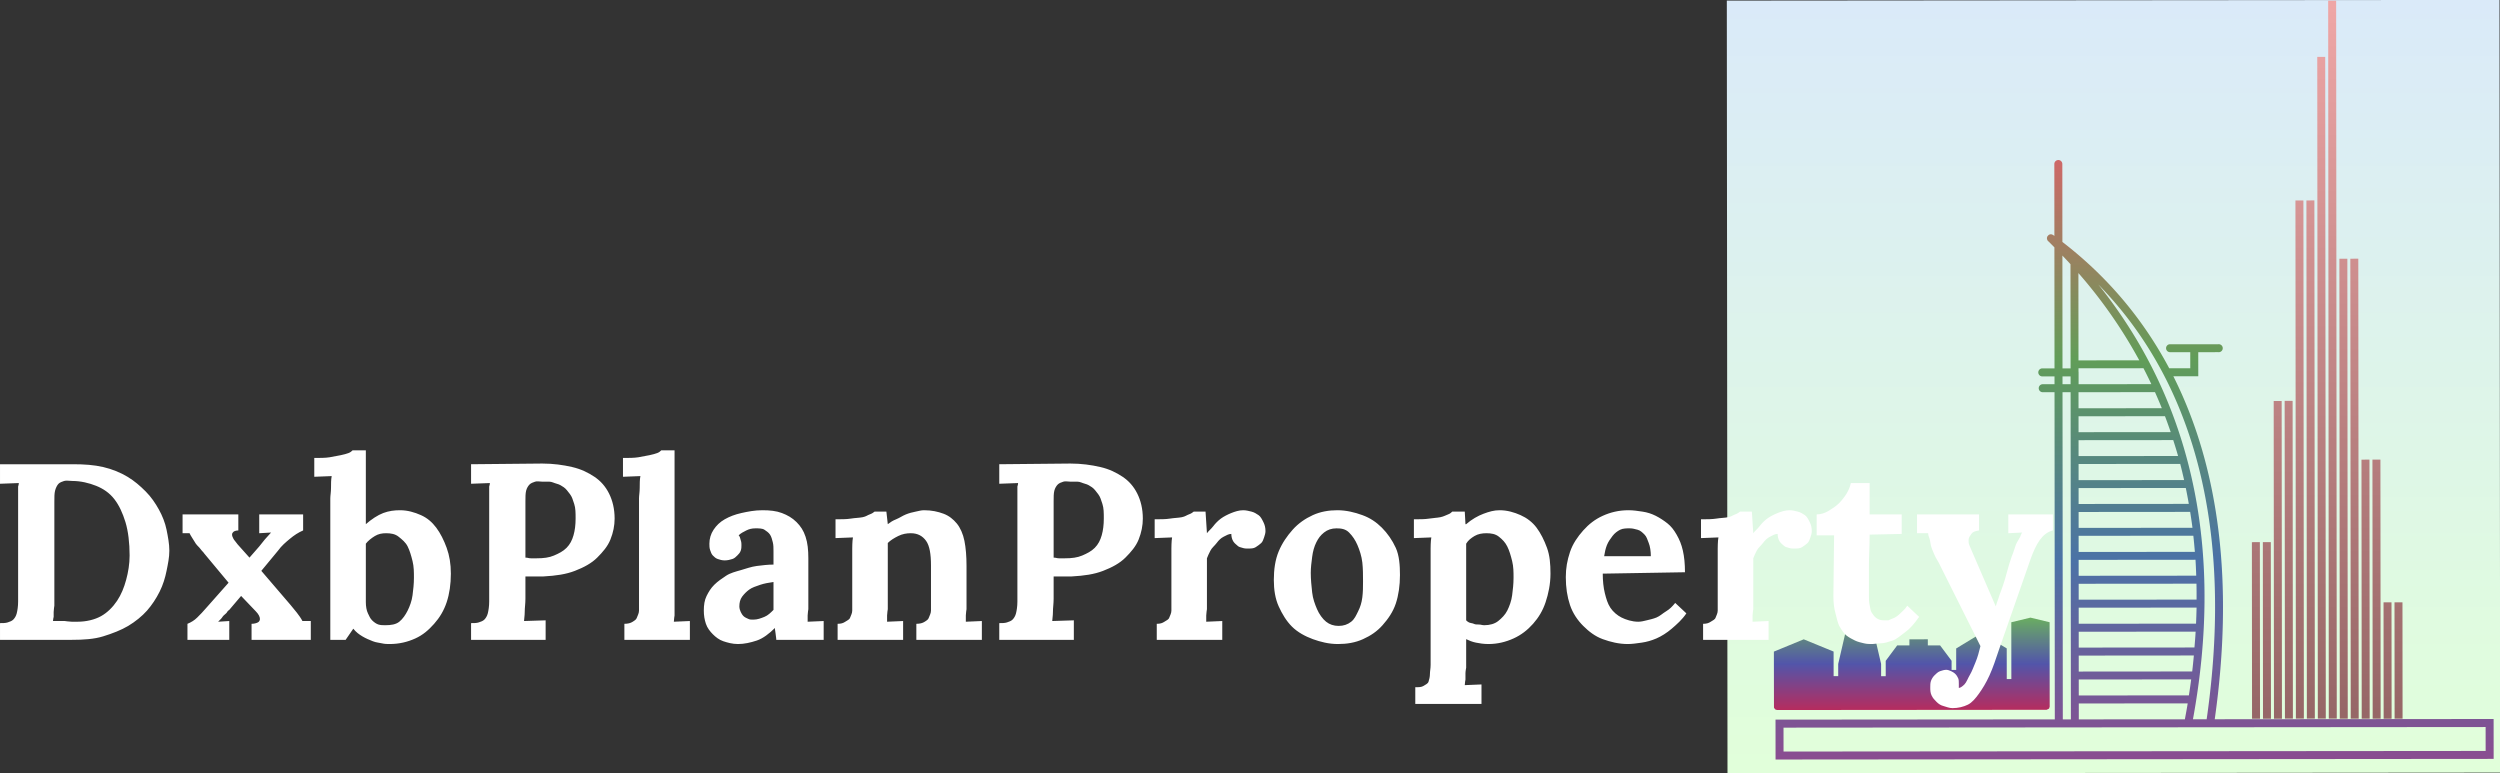 <svg xmlns="http://www.w3.org/2000/svg" viewBox="0 0 398.623 123.309"><rect x="0" y="0" width="398.623" height="123.309" fill="#333333" stroke="none"/>  <g transform="matrix(1 0 0 1 228.802 69.937)"> <g> <g> <g is="lm-picture">  <g transform="matrix(1.145 -0.001 0.001 1.145 112.946 -78.804)"> <g transform="matrix(1.076 3.1624172036209313e-9 -1.35246539792204e-7 1.076 -58.005 7.778)"> <defs> <linearGradient x1="0" y1="0" x2="0" y2="1" id="gradient119" gradientTransform="rotate(0 .5 .5)"> <stop offset="0" stop-color="#daeaf9" stop-opacity="1"/><stop offset="1" stop-color="#e1ffda" stop-opacity="1"/> </linearGradient>  </defs> <path fill="url(#gradient119)" d="M0 0h100v100H0z"/> </g><g transform="matrix(1 1.9073485868093807e-8 -2.2855903786686782e-7 1 -51.31 21.742)"> <defs> <linearGradient x1="0" y1="0" x2="0" y2="1" id="gradient120" gradientTransform="rotate(0 .5 .5)"> <stop offset="0" stop-color="#cf6868" stop-opacity="1"/><stop offset="0.333" stop-color="#619d58" stop-opacity="1"/><stop offset="0.667" stop-color="#4b72a6" stop-opacity="1"/><stop offset="1" stop-color="#8a4d90" stop-opacity="1"/> </linearGradient>  </defs> <path fill="url(#gradient120)" d="M39.444 8.277a.556.556 0 0 0-.551.563v10.01c-.03-.022-.058-.046-.088-.066a.556.556 0 0 0-.045-.034l-.01-.01a.556.556 0 0 0-.044-.023.556.556 0 0 0-.354-.098.556.556 0 0 0-.254.099.556.556 0 0 0-.02.022.556.556 0 0 0-.024.01.556.556 0 0 0-.02.023.556.556 0 0 0-.024.021.556.556 0 0 0-.011.023.556.556 0 0 0-.032.033.556.556 0 0 0-.012.01.556.556 0 0 0-.01.022.556.556 0 0 0-.012.023.556.556 0 0 0-.032.032.556.556 0 0 0 0 .01.556.556 0 0 0-.012.033.556.556 0 0 0-.01.023.556.556 0 0 0 0 .02.556.556 0 0 0-.012.036.556.556 0 0 0 0 .02.556.556 0 0 0-.01.034.556.556 0 0 0 0 .022.556.556 0 0 0 0 .032.556.556 0 0 0 0 .023.556.556 0 0 0 0 .033.556.556 0 0 0 0 .023.556.556 0 0 0 .011.032.556.556 0 0 0 .012.044.556.556 0 0 0 0 .011.556.556 0 0 0 .01.021.556.556 0 0 0 .122.21.556.556 0 0 0 .022.01.556.556 0 0 0 .055.055c.27.266.54.538.804.805v16.857H37.25a.556.556 0 0 0-.056 0 .558.558 0 1 0 .056 1.113h1.642v1.091H37.25a.557.557 0 1 0 0 1.114h1.642V86.17H0v5.556h100V86.17H61.163c2.667-18.674.762-34.84-5.722-47.768h3.472v-3.35h2.789a.556.556 0 1 0 0-1.104H55a.556.556 0 0 0-.111 0 .556.556 0 0 0 .11 1.103h2.8v2.239h-2.932c-3.629-6.85-8.581-12.76-14.86-17.606V8.837a.556.556 0 0 0-.562-.562zm.562 13.306c.381.4.757.797 1.125 1.201v14.509h-1.125v-15.71zm2.227 2.437a67.269 67.269 0 0 1 8.466 12.16h-8.466V24.02zM45 25.607c13.726 14.042 18.757 34.78 15.038 60.566H58.13c4.06-22.073.824-43.1-13.13-60.566zm-2.767 11.674h9.051c.38.735.743 1.474 1.092 2.217H42.245v-1.654a.556.556 0 0 0-.012-.11v-.453zm-2.227 1.125h1.125v1.092h-1.125v-1.092zm0 2.205h1.125v45.563h-1.125V40.61zm2.227 0h10.649c.331.743.648 1.486.949 2.238H42.233v-2.238zm0 3.352h12.038c.278.733.543 1.473.795 2.215H42.234v-2.215zm0 3.328h13.185c.233.735.465 1.475.672 2.217H42.233V47.29zm0 3.318h14.155c.195.748.37 1.496.54 2.25H42.234v-2.25zm0 3.352h14.928c.152.735.29 1.475.419 2.216H42.233v-2.216zm0 3.33h15.534c.116.736.226 1.474.319 2.215H42.233v-2.215zm0 3.318h15.974c.08.746.15 1.497.21 2.249H42.232v-2.249zm0 3.35h16.272c.046.738.073 1.475.1 2.217H42.232v-2.217zm0 3.33h16.404c.016.736.016 1.476.011 2.217H42.233v-2.217zm0 3.33h16.415a85.822 85.822 0 0 1-.077 2.237H42.233v-2.237zm0 3.35h16.282c-.041.734-.104 1.47-.165 2.206H42.233V73.97zm0 3.32h16.03a99.708 99.708 0 0 1-.231 2.226h-15.8V77.29zm0 3.328h15.655a100.605 100.605 0 0 1-.32 2.227H42.233v-2.226zm0 3.34h15.17c-.121.74-.258 1.475-.396 2.217H42.235v-2.218zm-41.12 3.33h97.774v3.33H1.113v-3.33z"/> </g><g transform="matrix(1 8.824624390958223e-9 -1.907355552389199e-8 1 -24.47 7.858)"> <defs> <linearGradient x1="0" y1="0" x2="0" y2="1" id="gradient121" gradientTransform="rotate(0 .5 .5)"> <stop offset="0" stop-color="#f0a7a7" stop-opacity="1"/><stop offset="0.333" stop-color="#8b5f5f" stop-opacity="1"/><stop offset="0.667" stop-color="#5964a0" stop-opacity="1"/><stop offset="1" stop-color="#7f418c" stop-opacity="1"/> </linearGradient>  </defs> <path fill="url(#gradient121)" d="M39.519 75.4h1.11v24.59h-1.11zm1.526 0h1.11v24.59h-1.11zm1.528-19.657h1.11V99.99h-1.11zm1.526-.012h1.11v44.246H44.1zm1.527-27.913h1.11v72.16h-1.11zm1.528 0h1.11v72.16h-1.11zm1.527-19.99h1.109v92.15h-1.11zM50.207 0h1.111v99.977h-1.111zm1.53 35.937h1.11V99.99h-1.11zm1.525 0h1.11V99.99h-1.11zM54.79 63.92h1.112v36.07H54.79zm1.526 0h1.112v36.07h-1.112zm1.528 19.873h1.11V100h-1.11zm1.527 0h1.11V100h-1.11z"/> </g><g transform="matrix(0.384 1.0529747438957302e-7 -1.2187719162537187e-7 0.384 -51.531 77.745)"> <defs> <linearGradient x1="0" y1="0" x2="0" y2="1" id="gradient122" gradientTransform="rotate(0 .5 .5)"> <stop offset="0" stop-color="#d19393" stop-opacity="1"/><stop offset="0.333" stop-color="#6aad61" stop-opacity="1"/><stop offset="0.667" stop-color="#5255aa" stop-opacity="1"/><stop offset="1" stop-color="#b62c5e" stop-opacity="1"/> </linearGradient>  </defs> <path fill="url(#gradient122)" d="M1.107 75.078l-.695-.25-.394-.624L0 53.892l10.83-4.446 10.828 4.446v8.92h1.668v-4.43l7.786-33.46 7.77 33.46v4.455h1.671v-5.569l4.165-5.583h4.435v-2.209h6.676v2.209h4.445l4.167 5.583v3.336h1.671v-7.798l9.16-5.553 9.17 5.553v11.116h1.67V43.325l6.951-1.676L100 43.325v30.626l-.234.7-.87.427H1.106"/> </g> </g> </g><g is="lm-text" transform="matrix(2 0 0 2 -235.357 17.641)">   <path fill="#ffffff" fill-opacity="1" d="M3.278,-6.778C3.278,-6.778,9.111,-6.778,9.111,-6.778C10,-6.778,10.778,-6.722,11.5,-6.556C12.222,-6.389,12.889,-6.111,13.444,-5.778C14,-5.444,14.444,-5.056,14.889,-4.611C15.333,-4.167,15.667,-3.667,15.944,-3.167C16.222,-2.667,16.444,-2.111,16.556,-1.556C16.667,-1,16.778,-0.444,16.778,0.111C16.778,0.667,16.667,1.167,16.556,1.722C16.444,2.278,16.278,2.833,16,3.389C15.722,3.944,15.389,4.444,15,4.889C14.611,5.333,14.056,5.778,13.5,6.111C12.944,6.444,12.222,6.722,11.5,6.944C10.778,7.167,9.944,7.222,9,7.222C9,7.222,3.278,7.222,3.278,7.222C3.278,7.222,3.278,5.889,3.278,5.889C3.5,5.889,3.722,5.889,3.889,5.833C4.056,5.778,4.222,5.722,4.333,5.611C4.444,5.5,4.556,5.333,4.611,5.111C4.667,4.889,4.722,4.556,4.722,4.167C4.722,4.167,4.722,-3.5,4.722,-3.5C4.722,-3.5,4.722,-4.056,4.722,-4.056C4.722,-4.056,4.722,-4.556,4.722,-4.556C4.722,-4.556,4.722,-5,4.722,-5C4.722,-5,4.778,-5.167,4.778,-5.278C4.778,-5.278,3.278,-5.222,3.278,-5.222C3.278,-5.222,3.278,-6.778,3.278,-6.778C3.278,-6.778,3.278,-6.778,3.278,-6.778M9.056,-5.444C8.833,-5.444,8.556,-5.5,8.389,-5.444C8.222,-5.389,8.056,-5.333,7.944,-5.222C7.833,-5.111,7.722,-4.889,7.667,-4.667C7.611,-4.444,7.611,-4.167,7.611,-3.778C7.611,-3.778,7.611,3.944,7.611,3.944C7.611,3.944,7.611,4.5,7.611,4.5C7.611,4.5,7.556,4.833,7.556,5C7.556,5,7.556,5.389,7.556,5.389C7.556,5.389,7.5,5.611,7.5,5.722C7.5,5.722,7.889,5.722,7.889,5.722C7.889,5.722,8.444,5.722,8.444,5.722C8.444,5.722,8.833,5.778,9,5.778C9,5.778,9.444,5.778,9.444,5.778C10.167,5.778,10.833,5.611,11.333,5.333C11.833,5.056,12.278,4.611,12.611,4.111C12.944,3.611,13.167,3.056,13.333,2.444C13.5,1.833,13.611,1.167,13.611,0.5C13.611,-0.5,13.5,-1.444,13.278,-2.167C13.056,-2.889,12.778,-3.5,12.389,-4C12,-4.5,11.5,-4.833,10.944,-5.056C10.389,-5.278,9.722,-5.444,9.056,-5.444C9.056,-5.444,9.056,-5.444,9.056,-5.444M26.444,4.444C26.611,4.667,26.778,4.833,26.944,5.056C27.111,5.278,27.278,5.5,27.389,5.722C27.389,5.722,28.056,5.722,28.056,5.722C28.056,5.722,28.056,7.222,28.056,7.222C28.056,7.222,23.333,7.222,23.333,7.222C23.333,7.222,23.333,5.944,23.333,5.944C23.556,5.944,23.722,5.889,23.833,5.833C23.944,5.778,24,5.667,24,5.556C24,5.389,23.889,5.167,23.667,4.944C23.667,4.944,22.5,3.722,22.5,3.722C22.5,3.722,22.5,3.722,22.5,3.722C22.5,3.722,21.556,4.833,21.556,4.833C21.5,4.889,21.444,4.889,21.389,5C21.333,5.111,21.222,5.167,21.111,5.278C21,5.389,21,5.444,20.889,5.556C20.889,5.556,20.667,5.778,20.667,5.778C20.667,5.778,20.667,5.778,20.667,5.778C20.667,5.778,21.556,5.722,21.556,5.722C21.556,5.722,21.556,7.222,21.556,7.222C21.556,7.222,18.222,7.222,18.222,7.222C18.222,7.222,18.222,5.944,18.222,5.944C18.5,5.833,18.778,5.667,19,5.444C19.222,5.222,19.5,4.944,19.778,4.611C19.778,4.611,21.5,2.667,21.5,2.667C21.5,2.667,19.556,0.333,19.556,0.333C19.444,0.167,19.444,0.222,19.278,7.105427357601002e-15C19.111,-0.222,19.056,-0.222,18.889,-0.444C18.778,-0.611,18.722,-0.722,18.611,-0.889C18.5,-1.056,18.444,-1.167,18.389,-1.278C18.389,-1.278,17.833,-1.278,17.833,-1.278C17.833,-1.278,17.833,-2.778,17.833,-2.778C17.833,-2.778,22.278,-2.778,22.278,-2.778C22.278,-2.778,22.278,-1.5,22.278,-1.5C22.111,-1.5,21.944,-1.444,21.889,-1.389C21.833,-1.333,21.778,-1.278,21.778,-1.167C21.778,-1.056,21.833,-0.944,21.889,-0.833C21.944,-0.722,22.111,-0.556,22.222,-0.389C22.222,-0.389,23.167,0.667,23.167,0.667C23.167,0.667,23.167,0.667,23.167,0.667C23.167,0.667,23.944,-0.222,23.944,-0.222C23.944,-0.222,24.389,-0.778,24.389,-0.778C24.556,-0.944,24.722,-1.167,24.889,-1.333C24.889,-1.333,24.889,-1.333,24.889,-1.333C24.889,-1.333,23.944,-1.278,23.944,-1.278C23.944,-1.278,23.944,-2.778,23.944,-2.778C23.944,-2.778,27.444,-2.778,27.444,-2.778C27.444,-2.778,27.444,-1.5,27.444,-1.5C27.056,-1.333,26.722,-1.111,26.389,-0.833C26.056,-0.556,25.722,-0.278,25.444,0.111C25.444,0.111,24.111,1.722,24.111,1.722C24.111,1.722,26.444,4.444,26.444,4.444M29.611,-4.056C29.611,-4.278,29.667,-4.556,29.667,-4.889C29.667,-5.222,29.667,-5.556,29.722,-5.833C29.722,-5.833,28.333,-5.778,28.333,-5.778C28.333,-5.778,28.333,-7.278,28.333,-7.278C28.778,-7.278,29.222,-7.278,29.556,-7.333C29.889,-7.389,30.167,-7.444,30.444,-7.5C30.722,-7.556,30.889,-7.611,31.056,-7.667C31.222,-7.722,31.333,-7.833,31.389,-7.889C31.389,-7.889,32.444,-7.889,32.444,-7.889C32.444,-7.889,32.444,-2,32.444,-2C32.889,-2.389,33.389,-2.722,33.833,-2.889C34.278,-3.056,34.722,-3.111,35.167,-3.111C35.778,-3.111,36.333,-2.944,36.833,-2.722C37.333,-2.5,37.722,-2.167,38.056,-1.722C38.389,-1.278,38.667,-0.722,38.889,-0.111C39.111,0.5,39.222,1.167,39.222,1.944C39.222,2.778,39.111,3.556,38.889,4.222C38.667,4.889,38.333,5.444,37.889,5.944C37.444,6.444,37,6.833,36.389,7.111C35.778,7.389,35.111,7.556,34.333,7.556C34.167,7.556,33.944,7.556,33.722,7.5C33.5,7.444,33.278,7.444,33,7.333C32.722,7.222,32.444,7.111,32.167,6.944C31.889,6.778,31.667,6.611,31.444,6.333C31.444,6.333,31.444,6.333,31.444,6.333C31.444,6.333,30.833,7.222,30.833,7.222C30.833,7.222,29.611,7.222,29.611,7.222C29.611,7.222,29.611,-4.056,29.611,-4.056C29.611,-4.056,29.611,-4.056,29.611,-4.056M34.056,-1.278C33.722,-1.278,33.444,-1.222,33.167,-1.056C32.889,-0.889,32.611,-0.667,32.444,-0.444C32.444,-0.444,32.444,4.222,32.444,4.222C32.444,4.556,32.5,4.889,32.611,5.111C32.722,5.333,32.778,5.5,32.944,5.667C33.111,5.833,33.278,5.944,33.444,6C33.611,6.056,33.833,6.056,34,6.056C34.444,6.056,34.833,6,35.111,5.778C35.389,5.556,35.611,5.222,35.778,4.889C35.944,4.556,36.111,4.111,36.167,3.667C36.222,3.222,36.278,2.778,36.278,2.278C36.278,1.833,36.278,1.389,36.167,0.944C36.056,0.5,35.944,0.111,35.778,-0.222C35.611,-0.556,35.333,-0.778,35.056,-1C34.778,-1.222,34.444,-1.278,34.056,-1.278C34.056,-1.278,34.056,-1.278,34.056,-1.278M46.611,2.167C46.611,2.167,46.167,2.167,46.167,2.167C46.167,2.167,45.833,2.167,45.833,2.167C45.833,2.167,45.5,2.167,45.5,2.167C45.5,2.167,45.167,2.167,45.167,2.167C45.167,2.167,45.167,3.944,45.167,3.944C45.167,4.333,45.111,4.667,45.111,5C45.111,5.333,45.056,5.556,45.056,5.722C45.056,5.722,46.778,5.667,46.778,5.667C46.778,5.667,46.778,7.222,46.778,7.222C46.778,7.222,40.833,7.222,40.833,7.222C40.833,7.222,40.833,5.889,40.833,5.889C41.056,5.889,41.278,5.889,41.444,5.833C41.611,5.778,41.778,5.722,41.889,5.611C42,5.5,42.111,5.333,42.167,5.111C42.222,4.889,42.278,4.556,42.278,4.167C42.278,4.167,42.278,-3.5,42.278,-3.5C42.278,-3.5,42.278,-4.056,42.278,-4.056C42.278,-4.056,42.278,-4.556,42.278,-4.556C42.278,-4.556,42.278,-5,42.278,-5C42.278,-5,42.333,-5.167,42.333,-5.278C42.333,-5.278,40.833,-5.222,40.833,-5.222C40.833,-5.222,40.833,-6.778,40.833,-6.778C40.833,-6.778,46.5,-6.833,46.5,-6.833C47.389,-6.833,48.167,-6.722,48.889,-6.556C49.611,-6.389,50.167,-6.111,50.667,-5.778C51.167,-5.444,51.556,-5,51.833,-4.444C52.111,-3.889,52.278,-3.222,52.278,-2.444C52.278,-1.889,52.167,-1.333,51.944,-0.778C51.722,-0.222,51.333,0.222,50.889,0.667C50.444,1.111,49.833,1.444,49.111,1.722C48.389,2,47.611,2.111,46.611,2.167C46.611,2.167,46.611,2.167,46.611,2.167M46.056,0.722C46.611,0.722,47.056,0.667,47.444,0.5C47.833,0.333,48.167,0.167,48.444,-0.111C48.722,-0.389,48.889,-0.722,49,-1.111C49.111,-1.5,49.167,-1.944,49.167,-2.444C49.167,-2.889,49.167,-3.278,49.056,-3.611C48.944,-3.944,48.889,-4.167,48.722,-4.389C48.556,-4.611,48.389,-4.833,48.222,-4.944C48.056,-5.056,47.889,-5.167,47.667,-5.222C47.444,-5.278,47.278,-5.389,47.056,-5.389C47.056,-5.389,46.5,-5.389,46.5,-5.389C46.278,-5.389,46.111,-5.444,45.944,-5.389C45.778,-5.333,45.611,-5.278,45.5,-5.167C45.389,-5.056,45.278,-4.889,45.222,-4.667C45.167,-4.444,45.167,-4.167,45.167,-3.833C45.167,-3.833,45.167,0.667,45.167,0.667C45.389,0.667,45.389,0.722,45.611,0.722C45.611,0.722,46.056,0.722,46.056,0.722C46.056,0.722,46.056,0.722,46.056,0.722M57.056,4C57.056,4,57.056,4.333,57.056,4.333C57.056,4.333,57.056,4.778,57.056,4.778C57.056,4.778,57.056,5.278,57.056,5.278C57.056,5.278,57,5.611,57,5.778C57,5.778,58.278,5.722,58.278,5.722C58.278,5.722,58.278,7.222,58.278,7.222C58.278,7.222,53.056,7.222,53.056,7.222C53.056,7.222,53.056,5.944,53.056,5.944C53.333,5.944,53.556,5.889,53.722,5.778C53.889,5.667,54,5.611,54.056,5.444C54.111,5.278,54.222,5.111,54.222,4.889C54.222,4.889,54.222,4.167,54.222,4.167C54.222,4.167,54.222,-4.056,54.222,-4.056C54.222,-4.278,54.278,-4.556,54.278,-4.889C54.278,-5.222,54.278,-5.556,54.333,-5.833C54.333,-5.833,52.944,-5.778,52.944,-5.778C52.944,-5.778,52.944,-7.278,52.944,-7.278C53.389,-7.278,53.833,-7.278,54.167,-7.333C54.5,-7.389,54.778,-7.444,55.056,-7.5C55.333,-7.556,55.5,-7.611,55.667,-7.667C55.833,-7.722,55.944,-7.833,56,-7.889C56,-7.889,57.056,-7.889,57.056,-7.889C57.056,-7.889,57.056,4,57.056,4C57.056,4,57.056,4,57.056,4M64.944,2.611C64.556,2.667,64.222,2.722,63.889,2.833C63.556,2.944,63.222,3.056,63,3.222C62.778,3.389,62.611,3.556,62.444,3.778C62.278,4,62.222,4.278,62.222,4.556C62.222,4.722,62.278,4.889,62.333,5C62.389,5.111,62.444,5.222,62.556,5.333C62.667,5.444,62.833,5.5,62.944,5.556C63.056,5.611,63.167,5.611,63.333,5.611C63.667,5.611,63.944,5.5,64.222,5.389C64.5,5.278,64.722,5.056,64.944,4.833C64.944,4.833,64.944,2.611,64.944,2.611C64.944,2.611,64.944,2.611,64.944,2.611M59.833,-0.444C59.833,-0.833,59.944,-1.222,60.167,-1.556C60.389,-1.889,60.667,-2.167,61.056,-2.389C61.444,-2.611,61.889,-2.778,62.389,-2.889C62.889,-3,63.444,-3.111,64.056,-3.111C64.667,-3.111,65.167,-3.056,65.611,-2.889C66.056,-2.722,66.444,-2.5,66.778,-2.167C67.111,-1.833,67.333,-1.5,67.5,-1C67.667,-0.5,67.722,0.056,67.722,0.722C67.722,0.722,67.722,1.611,67.722,1.611C67.722,1.611,67.722,2.389,67.722,2.389C67.722,2.389,67.722,3.111,67.722,3.111C67.722,3.111,67.722,4,67.722,4C67.722,4,67.722,4.333,67.722,4.333C67.722,4.333,67.722,4.778,67.722,4.778C67.722,4.778,67.667,5.111,67.667,5.278C67.667,5.278,67.667,5.778,67.667,5.778C67.667,5.778,68.944,5.722,68.944,5.722C68.944,5.722,68.944,7.222,68.944,7.222C68.944,7.222,65.167,7.222,65.167,7.222C65.167,7.056,65.111,6.833,65.111,6.722C65.111,6.611,65.056,6.444,65.056,6.278C65.056,6.278,65.056,6.278,65.056,6.278C64.611,6.722,64.111,7.111,63.611,7.278C63.111,7.444,62.611,7.556,62.111,7.556C61.667,7.556,61.278,7.444,60.944,7.333C60.611,7.222,60.333,7,60.111,6.778C59.889,6.556,59.667,6.278,59.556,5.944C59.444,5.611,59.389,5.278,59.389,4.889C59.389,4.444,59.444,4.056,59.611,3.722C59.778,3.389,59.944,3.111,60.222,2.833C60.5,2.556,60.833,2.333,61.167,2.111C61.5,1.889,61.944,1.778,62.333,1.667C62.722,1.556,63.167,1.389,63.611,1.333C64.056,1.278,64.5,1.222,64.944,1.222C64.944,1.222,64.944,0.167,64.944,0.167C64.944,-0.111,64.944,-0.333,64.889,-0.556C64.833,-0.778,64.778,-1,64.667,-1.167C64.556,-1.333,64.389,-1.444,64.222,-1.556C64.056,-1.667,63.778,-1.667,63.5,-1.667C63.222,-1.667,63,-1.611,62.778,-1.5C62.556,-1.389,62.333,-1.278,62.167,-1.111C62.278,-1,62.278,-0.889,62.333,-0.722C62.389,-0.556,62.389,-0.444,62.389,-0.333C62.389,-0.167,62.389,-0.056,62.333,0.111C62.278,0.278,62.167,0.389,62.056,0.5C61.944,0.611,61.833,0.722,61.667,0.778C61.5,0.833,61.278,0.889,61.056,0.889C60.833,0.889,60.667,0.833,60.5,0.778C60.333,0.722,60.222,0.611,60.111,0.5C60,0.389,59.944,0.222,59.889,0.056C59.833,-0.111,59.833,-0.278,59.833,-0.444C59.833,-0.444,59.833,-0.444,59.833,-0.444M80.333,4C80.333,4,80.333,4.333,80.333,4.333C80.333,4.333,80.333,4.778,80.333,4.778C80.333,4.778,80.278,5.111,80.278,5.278C80.278,5.278,80.278,5.778,80.278,5.778C80.278,5.778,81.556,5.722,81.556,5.722C81.556,5.722,81.556,7.222,81.556,7.222C81.556,7.222,76.333,7.222,76.333,7.222C76.333,7.222,76.333,5.944,76.333,5.944C76.611,5.944,76.833,5.889,77,5.778C77.167,5.667,77.278,5.611,77.333,5.444C77.389,5.278,77.5,5.111,77.5,4.889C77.5,4.889,77.5,4.167,77.5,4.167C77.5,4.167,77.5,1.278,77.5,1.278C77.5,0.389,77.389,-0.278,77.111,-0.667C76.833,-1.056,76.444,-1.278,75.889,-1.278C75.556,-1.278,75.222,-1.222,74.889,-1.056C74.556,-0.889,74.278,-0.722,74.056,-0.5C74.056,-0.5,74.056,4,74.056,4C74.056,4,74.056,4.333,74.056,4.333C74.056,4.333,74.056,4.778,74.056,4.778C74.056,4.778,74,5.111,74,5.278C74,5.278,74,5.778,74,5.778C74,5.778,75.278,5.722,75.278,5.722C75.278,5.722,75.278,7.222,75.278,7.222C75.278,7.222,70.056,7.222,70.056,7.222C70.056,7.222,70.056,5.944,70.056,5.944C70.333,5.944,70.5,5.889,70.667,5.778C70.833,5.667,71,5.611,71.056,5.444C71.111,5.278,71.222,5.111,71.222,4.889C71.222,4.889,71.222,4.167,71.222,4.167C71.222,4.167,71.222,0.778,71.222,0.778C71.222,0.778,71.222,-0.056,71.222,-0.056C71.222,-0.056,71.222,-0.667,71.278,-0.944C71.278,-0.944,69.889,-0.889,69.889,-0.889C69.889,-0.889,69.889,-2.389,69.889,-2.389C70.333,-2.389,70.778,-2.389,71.111,-2.444C71.444,-2.5,71.778,-2.5,72.056,-2.556C72.333,-2.611,72.444,-2.722,72.611,-2.778C72.778,-2.833,72.944,-2.944,73,-3C73,-3,73.944,-3,73.944,-3C73.944,-3,74.056,-2,74.056,-2C74.056,-2,74.056,-2,74.056,-2C74.278,-2.167,74.444,-2.278,74.722,-2.389C75,-2.5,75.222,-2.667,75.5,-2.778C75.778,-2.889,76,-2.944,76.278,-3C76.556,-3.056,76.722,-3.111,76.944,-3.111C77.556,-3.111,78.056,-3,78.5,-2.833C78.944,-2.667,79.278,-2.389,79.556,-2.056C79.833,-1.722,80.056,-1.222,80.167,-0.667C80.278,-0.111,80.333,0.556,80.333,1.333C80.333,1.333,80.333,4,80.333,4C80.333,4,80.333,4,80.333,4M88.722,2.167C88.722,2.167,88.278,2.167,88.278,2.167C88.278,2.167,87.944,2.167,87.944,2.167C87.944,2.167,87.611,2.167,87.611,2.167C87.611,2.167,87.278,2.167,87.278,2.167C87.278,2.167,87.278,3.944,87.278,3.944C87.278,4.333,87.222,4.667,87.222,5C87.222,5.333,87.167,5.556,87.167,5.722C87.167,5.722,88.889,5.667,88.889,5.667C88.889,5.667,88.889,7.222,88.889,7.222C88.889,7.222,82.944,7.222,82.944,7.222C82.944,7.222,82.944,5.889,82.944,5.889C83.167,5.889,83.389,5.889,83.556,5.833C83.722,5.778,83.889,5.722,84,5.611C84.111,5.5,84.222,5.333,84.278,5.111C84.333,4.889,84.389,4.556,84.389,4.167C84.389,4.167,84.389,-3.5,84.389,-3.5C84.389,-3.5,84.389,-4.056,84.389,-4.056C84.389,-4.056,84.389,-4.556,84.389,-4.556C84.389,-4.556,84.389,-5,84.389,-5C84.389,-5,84.444,-5.167,84.444,-5.278C84.444,-5.278,82.944,-5.222,82.944,-5.222C82.944,-5.222,82.944,-6.778,82.944,-6.778C82.944,-6.778,88.611,-6.833,88.611,-6.833C89.5,-6.833,90.278,-6.722,91,-6.556C91.722,-6.389,92.278,-6.111,92.778,-5.778C93.278,-5.444,93.667,-5,93.944,-4.444C94.222,-3.889,94.389,-3.222,94.389,-2.444C94.389,-1.889,94.278,-1.333,94.056,-0.778C93.833,-0.222,93.444,0.222,93,0.667C92.556,1.111,91.944,1.444,91.222,1.722C90.5,2,89.722,2.111,88.722,2.167C88.722,2.167,88.722,2.167,88.722,2.167M88.167,0.722C88.722,0.722,89.167,0.667,89.556,0.5C89.944,0.333,90.278,0.167,90.556,-0.111C90.833,-0.389,91,-0.722,91.111,-1.111C91.222,-1.5,91.278,-1.944,91.278,-2.444C91.278,-2.889,91.278,-3.278,91.167,-3.611C91.056,-3.944,91,-4.167,90.833,-4.389C90.667,-4.611,90.5,-4.833,90.333,-4.944C90.167,-5.056,90,-5.167,89.778,-5.222C89.556,-5.278,89.389,-5.389,89.167,-5.389C89.167,-5.389,88.611,-5.389,88.611,-5.389C88.389,-5.389,88.222,-5.444,88.056,-5.389C87.889,-5.333,87.722,-5.278,87.611,-5.167C87.5,-5.056,87.389,-4.889,87.333,-4.667C87.278,-4.444,87.278,-4.167,87.278,-3.833C87.278,-3.833,87.278,0.667,87.278,0.667C87.5,0.667,87.5,0.722,87.722,0.722C87.722,0.722,88.167,0.722,88.167,0.722C88.167,0.722,88.167,0.722,88.167,0.722M102.389,-3.111C102.611,-3.111,102.833,-3.056,103.056,-3C103.278,-2.944,103.444,-2.833,103.611,-2.722C103.778,-2.611,103.889,-2.389,104,-2.167C104.111,-1.944,104.167,-1.722,104.167,-1.444C104.167,-1.278,104.111,-1.111,104.056,-0.944C104,-0.778,103.944,-0.611,103.833,-0.5C103.722,-0.389,103.556,-0.278,103.389,-0.167C103.222,-0.056,103,-0.056,102.722,-0.056C102.611,-0.056,102.5,-0.056,102.333,-0.111C102.167,-0.167,102.056,-0.167,101.944,-0.278C101.833,-0.389,101.722,-0.444,101.611,-0.611C101.5,-0.778,101.444,-1,101.444,-1.222C101.222,-1.222,101.056,-1.111,100.833,-1C100.611,-0.889,100.444,-0.722,100.278,-0.5C100.111,-0.278,99.889,-0.111,99.778,0.111C99.667,0.333,99.556,0.556,99.5,0.722C99.5,0.722,99.5,4,99.5,4C99.5,4,99.5,4.333,99.5,4.333C99.5,4.333,99.5,4.778,99.5,4.778C99.5,4.778,99.444,5.111,99.444,5.278C99.444,5.278,99.444,5.778,99.444,5.778C99.444,5.778,100.722,5.722,100.722,5.722C100.722,5.722,100.722,7.222,100.722,7.222C100.722,7.222,95.5,7.222,95.5,7.222C95.5,7.222,95.5,5.944,95.5,5.944C95.778,5.944,95.944,5.889,96.111,5.778C96.278,5.667,96.444,5.611,96.5,5.444C96.556,5.278,96.667,5.111,96.667,4.889C96.667,4.889,96.667,4.167,96.667,4.167C96.667,4.167,96.667,0.778,96.667,0.778C96.667,0.778,96.667,-0.056,96.667,-0.056C96.667,-0.056,96.667,-0.667,96.722,-0.944C96.722,-0.944,95.333,-0.889,95.333,-0.889C95.333,-0.889,95.333,-2.389,95.333,-2.389C95.778,-2.389,96.222,-2.389,96.556,-2.444C96.889,-2.5,97.222,-2.5,97.5,-2.556C97.778,-2.611,97.889,-2.722,98.056,-2.778C98.222,-2.833,98.389,-2.944,98.444,-3C98.444,-3,99.389,-3,99.389,-3C99.389,-3,99.5,-1.278,99.5,-1.278C99.5,-1.278,99.5,-1.278,99.5,-1.278C99.611,-1.444,99.833,-1.611,100,-1.833C100.167,-2.056,100.389,-2.278,100.611,-2.444C100.833,-2.611,101.167,-2.778,101.444,-2.889C101.722,-3,102.056,-3.111,102.389,-3.111C102.389,-3.111,102.389,-3.111,102.389,-3.111M109.833,-1.667C109.444,-1.667,109.111,-1.556,108.833,-1.333C108.556,-1.111,108.389,-0.889,108.222,-0.556C108.056,-0.222,107.944,0.167,107.889,0.611C107.833,1.056,107.778,1.444,107.778,1.889C107.778,2.389,107.833,2.944,107.889,3.444C107.944,3.944,108.111,4.389,108.278,4.778C108.444,5.167,108.722,5.556,109,5.778C109.278,6,109.611,6.111,110,6.111C110.389,6.111,110.722,6,111,5.778C111.278,5.556,111.389,5.278,111.556,4.944C111.722,4.611,111.833,4.278,111.889,3.833C111.944,3.389,111.944,3,111.944,2.556C111.944,2.056,111.944,1.556,111.889,1.056C111.833,0.556,111.667,0.056,111.5,-0.333C111.333,-0.722,111.111,-1.056,110.833,-1.333C110.556,-1.611,110.222,-1.667,109.833,-1.667C109.833,-1.667,109.833,-1.667,109.833,-1.667M109.889,-3.111C110.611,-3.111,111.278,-2.944,111.889,-2.722C112.5,-2.5,113,-2.167,113.444,-1.722C113.889,-1.278,114.278,-0.722,114.556,-0.111C114.833,0.5,114.889,1.278,114.889,2.056C114.889,2.889,114.778,3.667,114.556,4.333C114.333,5,113.944,5.556,113.5,6.056C113.056,6.556,112.556,6.889,111.944,7.167C111.333,7.444,110.667,7.556,109.944,7.556C109.222,7.556,108.556,7.389,107.944,7.167C107.333,6.944,106.722,6.611,106.278,6.167C105.833,5.722,105.5,5.167,105.222,4.556C104.944,3.944,104.833,3.222,104.833,2.444C104.833,1.611,104.944,0.833,105.222,0.167C105.5,-0.5,105.889,-1.056,106.333,-1.556C106.778,-2.056,107.333,-2.444,107.944,-2.722C108.556,-3,109.222,-3.111,109.889,-3.111C109.889,-3.111,109.889,-3.111,109.889,-3.111M121.778,-1.278C121.444,-1.278,121.111,-1.222,120.833,-1.056C120.556,-0.889,120.333,-0.722,120.167,-0.444C120.167,-0.444,120.167,5.667,120.167,5.667C120.222,5.722,120.278,5.778,120.389,5.833C120.5,5.889,120.667,5.889,120.778,5.944C120.889,6,121,6,121.167,6C121.333,6,121.444,6.056,121.611,6.056C122.056,6.056,122.444,5.944,122.722,5.722C123,5.5,123.278,5.222,123.444,4.889C123.611,4.556,123.778,4.111,123.833,3.667C123.889,3.222,123.944,2.778,123.944,2.278C123.944,1.833,123.944,1.389,123.833,0.944C123.722,0.5,123.611,0.111,123.444,-0.222C123.278,-0.556,123.056,-0.778,122.778,-1C122.5,-1.222,122.167,-1.278,121.778,-1.278C121.778,-1.278,121.778,-1.278,121.778,-1.278M117.333,0.778C117.333,0.778,117.333,-0.056,117.333,-0.056C117.333,-0.056,117.333,-0.667,117.389,-0.944C117.389,-0.944,116,-0.889,116,-0.889C116,-0.889,116,-2.389,116,-2.389C116.444,-2.389,116.889,-2.389,117.222,-2.444C117.556,-2.5,117.833,-2.5,118.111,-2.556C118.389,-2.611,118.556,-2.722,118.722,-2.778C118.889,-2.833,119,-2.944,119.056,-3C119.056,-3,120.056,-3,120.056,-3C120.056,-3,120.111,-2,120.111,-2C120.111,-2,120.167,-2,120.167,-2C120.611,-2.389,121.111,-2.667,121.556,-2.833C122,-3,122.389,-3.111,122.833,-3.111C123.444,-3.111,124,-2.944,124.5,-2.722C125,-2.5,125.444,-2.167,125.778,-1.722C126.111,-1.278,126.389,-0.722,126.611,-0.111C126.833,0.5,126.889,1.167,126.889,1.944C126.889,2.778,126.722,3.556,126.5,4.222C126.278,4.889,125.944,5.444,125.5,5.944C125.056,6.444,124.556,6.833,123.944,7.111C123.333,7.389,122.667,7.556,121.944,7.556C121.556,7.556,121.222,7.5,120.944,7.444C120.667,7.389,120.389,7.278,120.167,7.167C120.167,7.167,120.167,9.111,120.167,9.111C120.167,9.111,120.167,9.444,120.167,9.444C120.167,9.444,120.111,9.722,120.111,9.889C120.111,9.889,120.111,10.389,120.111,10.389C120.111,10.389,120.056,10.667,120.056,10.833C120.056,10.833,121.389,10.778,121.389,10.778C121.389,10.778,121.389,12.333,121.389,12.333C121.389,12.333,116.111,12.333,116.111,12.333C116.111,12.333,116.111,11,116.111,11C116.389,11,116.611,11,116.778,10.889C116.944,10.778,117.111,10.722,117.167,10.556C117.222,10.389,117.278,10.167,117.278,9.944C117.278,9.722,117.333,9.5,117.333,9.222C117.333,9.222,117.333,0.778,117.333,0.778C117.333,0.778,117.333,0.778,117.333,0.778M133.222,-1.667C132.944,-1.667,132.667,-1.667,132.444,-1.556C132.222,-1.444,132,-1.278,131.833,-1.056C131.667,-0.833,131.5,-0.611,131.389,-0.333C131.278,-0.056,131.222,0.222,131.167,0.556C131.167,0.556,134.889,0.556,134.889,0.556C134.889,0.167,134.833,-0.222,134.722,-0.5C134.611,-0.778,134.556,-1,134.389,-1.167C134.222,-1.333,134.056,-1.5,133.833,-1.556C133.611,-1.611,133.444,-1.667,133.222,-1.667C133.222,-1.667,133.222,-1.667,133.222,-1.667M137.611,1.833C137.611,1.833,131.056,1.944,131.056,1.944C131.056,2.5,131.111,3.056,131.222,3.5C131.333,3.944,131.444,4.333,131.667,4.667C131.889,5,132.222,5.278,132.556,5.444C132.889,5.611,133.389,5.778,133.889,5.778C134.111,5.778,134.333,5.722,134.556,5.667C134.778,5.611,135.056,5.556,135.333,5.444C135.611,5.333,135.833,5.111,136.111,4.944C136.389,4.778,136.611,4.556,136.833,4.278C136.833,4.278,137.722,5.111,137.722,5.111C137.389,5.611,136.944,6,136.556,6.333C136.167,6.667,135.722,6.944,135.333,7.111C134.944,7.278,134.556,7.389,134.167,7.444C133.778,7.5,133.389,7.556,133.056,7.556C132.333,7.556,131.667,7.389,131.056,7.167C130.444,6.944,129.944,6.556,129.5,6.111C129.056,5.667,128.667,5.111,128.444,4.444C128.222,3.778,128.111,3.056,128.111,2.222C128.111,1.5,128.222,0.889,128.444,0.222C128.667,-0.444,129.056,-1,129.5,-1.5C129.944,-2,130.444,-2.389,131.056,-2.667C131.667,-2.944,132.333,-3.111,133.111,-3.111C133.5,-3.111,133.833,-3.056,134.222,-3C134.611,-2.944,134.944,-2.833,135.278,-2.667C135.611,-2.5,135.944,-2.278,136.222,-2.056C136.5,-1.833,136.722,-1.556,136.944,-1.167C137.167,-0.778,137.333,-0.389,137.444,0.111C137.556,0.611,137.611,1.167,137.611,1.833C137.611,1.833,137.611,1.833,137.611,1.833M145.944,-3.111C146.167,-3.111,146.389,-3.056,146.611,-3C146.833,-2.944,147,-2.833,147.167,-2.722C147.333,-2.611,147.444,-2.389,147.556,-2.167C147.667,-1.944,147.722,-1.722,147.722,-1.444C147.722,-1.278,147.667,-1.111,147.611,-0.944C147.556,-0.778,147.5,-0.611,147.389,-0.5C147.278,-0.389,147.111,-0.278,146.944,-0.167C146.778,-0.056,146.556,-0.056,146.278,-0.056C146.167,-0.056,146.056,-0.056,145.889,-0.111C145.722,-0.167,145.611,-0.167,145.5,-0.278C145.389,-0.389,145.278,-0.444,145.167,-0.611C145.056,-0.778,145,-1,145,-1.222C144.778,-1.222,144.611,-1.111,144.389,-1C144.167,-0.889,144,-0.722,143.833,-0.5C143.667,-0.278,143.444,-0.111,143.333,0.111C143.222,0.333,143.111,0.556,143.056,0.722C143.056,0.722,143.056,4,143.056,4C143.056,4,143.056,4.333,143.056,4.333C143.056,4.333,143.056,4.778,143.056,4.778C143.056,4.778,143,5.111,143,5.278C143,5.278,143,5.778,143,5.778C143,5.778,144.278,5.722,144.278,5.722C144.278,5.722,144.278,7.222,144.278,7.222C144.278,7.222,139.056,7.222,139.056,7.222C139.056,7.222,139.056,5.944,139.056,5.944C139.333,5.944,139.5,5.889,139.667,5.778C139.833,5.667,140,5.611,140.056,5.444C140.111,5.278,140.222,5.111,140.222,4.889C140.222,4.889,140.222,4.167,140.222,4.167C140.222,4.167,140.222,0.778,140.222,0.778C140.222,0.778,140.222,-0.056,140.222,-0.056C140.222,-0.056,140.222,-0.667,140.278,-0.944C140.278,-0.944,138.889,-0.889,138.889,-0.889C138.889,-0.889,138.889,-2.389,138.889,-2.389C139.333,-2.389,139.778,-2.389,140.111,-2.444C140.444,-2.5,140.778,-2.5,141.056,-2.556C141.333,-2.611,141.444,-2.722,141.611,-2.778C141.778,-2.833,141.944,-2.944,142,-3C142,-3,142.944,-3,142.944,-3C142.944,-3,143.056,-1.278,143.056,-1.278C143.056,-1.278,143.056,-1.278,143.056,-1.278C143.167,-1.444,143.389,-1.611,143.556,-1.833C143.722,-2.056,143.944,-2.278,144.167,-2.444C144.389,-2.611,144.722,-2.778,145,-2.889C145.278,-3,145.611,-3.111,145.944,-3.111C145.944,-3.111,145.944,-3.111,145.944,-3.111M148.111,-2.778C148.444,-2.778,148.778,-2.889,149.056,-3.056C149.333,-3.222,149.667,-3.444,149.889,-3.667C150.111,-3.889,150.333,-4.167,150.5,-4.444C150.667,-4.722,150.778,-5,150.833,-5.278C150.833,-5.278,152.333,-5.278,152.333,-5.278C152.333,-5.278,152.333,-2.778,152.333,-2.778C152.333,-2.778,154.889,-2.778,154.889,-2.778C154.889,-2.778,154.889,-1.222,154.889,-1.222C154.889,-1.222,152.333,-1.167,152.333,-1.167C152.333,-0.222,152.278,0.556,152.278,1.167C152.278,1.167,152.278,2.667,152.278,2.667C152.278,2.667,152.278,3.444,152.278,3.444C152.278,3.444,152.278,3.722,152.278,3.722C152.278,3.944,152.278,4.222,152.333,4.444C152.389,4.667,152.389,4.889,152.5,5.056C152.611,5.222,152.722,5.389,152.889,5.5C153.056,5.611,153.222,5.667,153.5,5.667C153.5,5.667,153.833,5.667,153.833,5.667C153.833,5.667,154.056,5.556,154.222,5.5C154.389,5.444,154.611,5.278,154.778,5.111C154.944,4.944,155.167,4.778,155.333,4.5C155.333,4.5,156.278,5.389,156.278,5.389C155.889,5.944,155.556,6.333,155.167,6.611C154.778,6.889,154.5,7.167,154.167,7.278C153.833,7.389,153.5,7.5,153.222,7.5C152.944,7.5,152.722,7.556,152.556,7.556C152.333,7.556,152.111,7.556,151.889,7.5C151.667,7.444,151.389,7.389,151.167,7.278C150.944,7.167,150.722,7.056,150.5,6.889C150.278,6.722,150.111,6.444,149.944,6.167C149.778,5.889,149.722,5.5,149.611,5.111C149.5,4.722,149.444,4.278,149.444,3.722C149.444,3.722,149.5,-1.111,149.5,-1.111C149.5,-1.111,148.111,-1.111,148.111,-1.111C148.111,-1.111,148.111,-2.778,148.111,-2.778C148.111,-2.778,148.111,-2.778,148.111,-2.778M162.389,4.556C162.444,4.389,162.5,4.167,162.611,3.889C162.722,3.5,162.778,3.444,162.944,2.944C163.111,2.444,163.111,2.444,163.278,1.833C163.444,1.222,163.444,1.222,163.667,0.556C163.722,0.444,163.778,0.278,163.833,0.111C163.833,0.111,164,-0.389,164,-0.389C164,-0.389,164.167,-0.722,164.278,-0.889C164.389,-1.056,164.389,-1.222,164.5,-1.333C164.5,-1.333,164.5,-1.333,164.5,-1.333C164.5,-1.333,163.389,-1.278,163.389,-1.278C163.389,-1.278,163.389,-2.778,163.389,-2.778C163.389,-2.778,166.944,-2.778,166.944,-2.778C166.944,-2.778,166.944,-1.5,166.944,-1.5C166.5,-1.389,166.167,-1.111,165.889,-0.722C165.611,-0.333,165.389,0.167,165.167,0.778C165.167,0.778,162.667,7.944,162.667,7.944C162.389,8.778,162.167,9.444,161.889,10.056C161.611,10.667,161.333,11.111,161.056,11.5C160.778,11.889,160.5,12.222,160.167,12.389C159.833,12.556,159.389,12.667,158.944,12.667C158.667,12.667,158.444,12.556,158.222,12.5C158,12.444,157.833,12.333,157.667,12.167C157.5,12,157.389,11.889,157.278,11.667C157.167,11.444,157.167,11.222,157.167,11C157.167,10.833,157.167,10.667,157.222,10.5C157.278,10.333,157.389,10.167,157.5,10.056C157.611,9.944,157.778,9.778,157.944,9.722C158.111,9.667,158.278,9.611,158.444,9.611C158.556,9.611,158.722,9.667,158.833,9.722C158.944,9.778,159.056,9.833,159.167,9.944C159.278,10.056,159.333,10.167,159.389,10.278C159.444,10.389,159.444,10.556,159.444,10.722C159.444,10.722,159.444,11,159.444,11C159.444,11,159.444,11.056,159.444,11.056C159.556,11.056,159.722,10.944,159.889,10.778C160.056,10.611,160.167,10.278,160.333,10C160.5,9.722,160.611,9.389,160.778,9C160.944,8.611,161.056,8.167,161.167,7.722C161.167,7.722,158,1.389,158,1.389C157.833,1,157.611,0.722,157.5,0.444C157.389,0.167,157.278,-0.056,157.222,-0.278C157.167,-0.5,157.167,-0.667,157.111,-0.833C157.056,-1,157,-1.111,157,-1.278C157,-1.278,156.111,-1.278,156.111,-1.278C156.111,-1.278,156.111,-2.778,156.111,-2.778C156.111,-2.778,161.056,-2.778,161.056,-2.778C161.056,-2.778,161.056,-1.5,161.056,-1.5C160.722,-1.444,160.556,-1.389,160.444,-1.222C160.333,-1.056,160.222,-0.944,160.222,-0.722C160.222,-0.611,160.222,-0.444,160.278,-0.333C160.333,-0.222,160.389,-0.056,160.444,0.056C160.444,0.056,162.389,4.556,162.389,4.556C162.389,4.556,162.389,4.556,162.389,4.556C162.389,4.556,162.389,4.556,162.389,4.556"/> </g> </g> </g> </g> </svg>